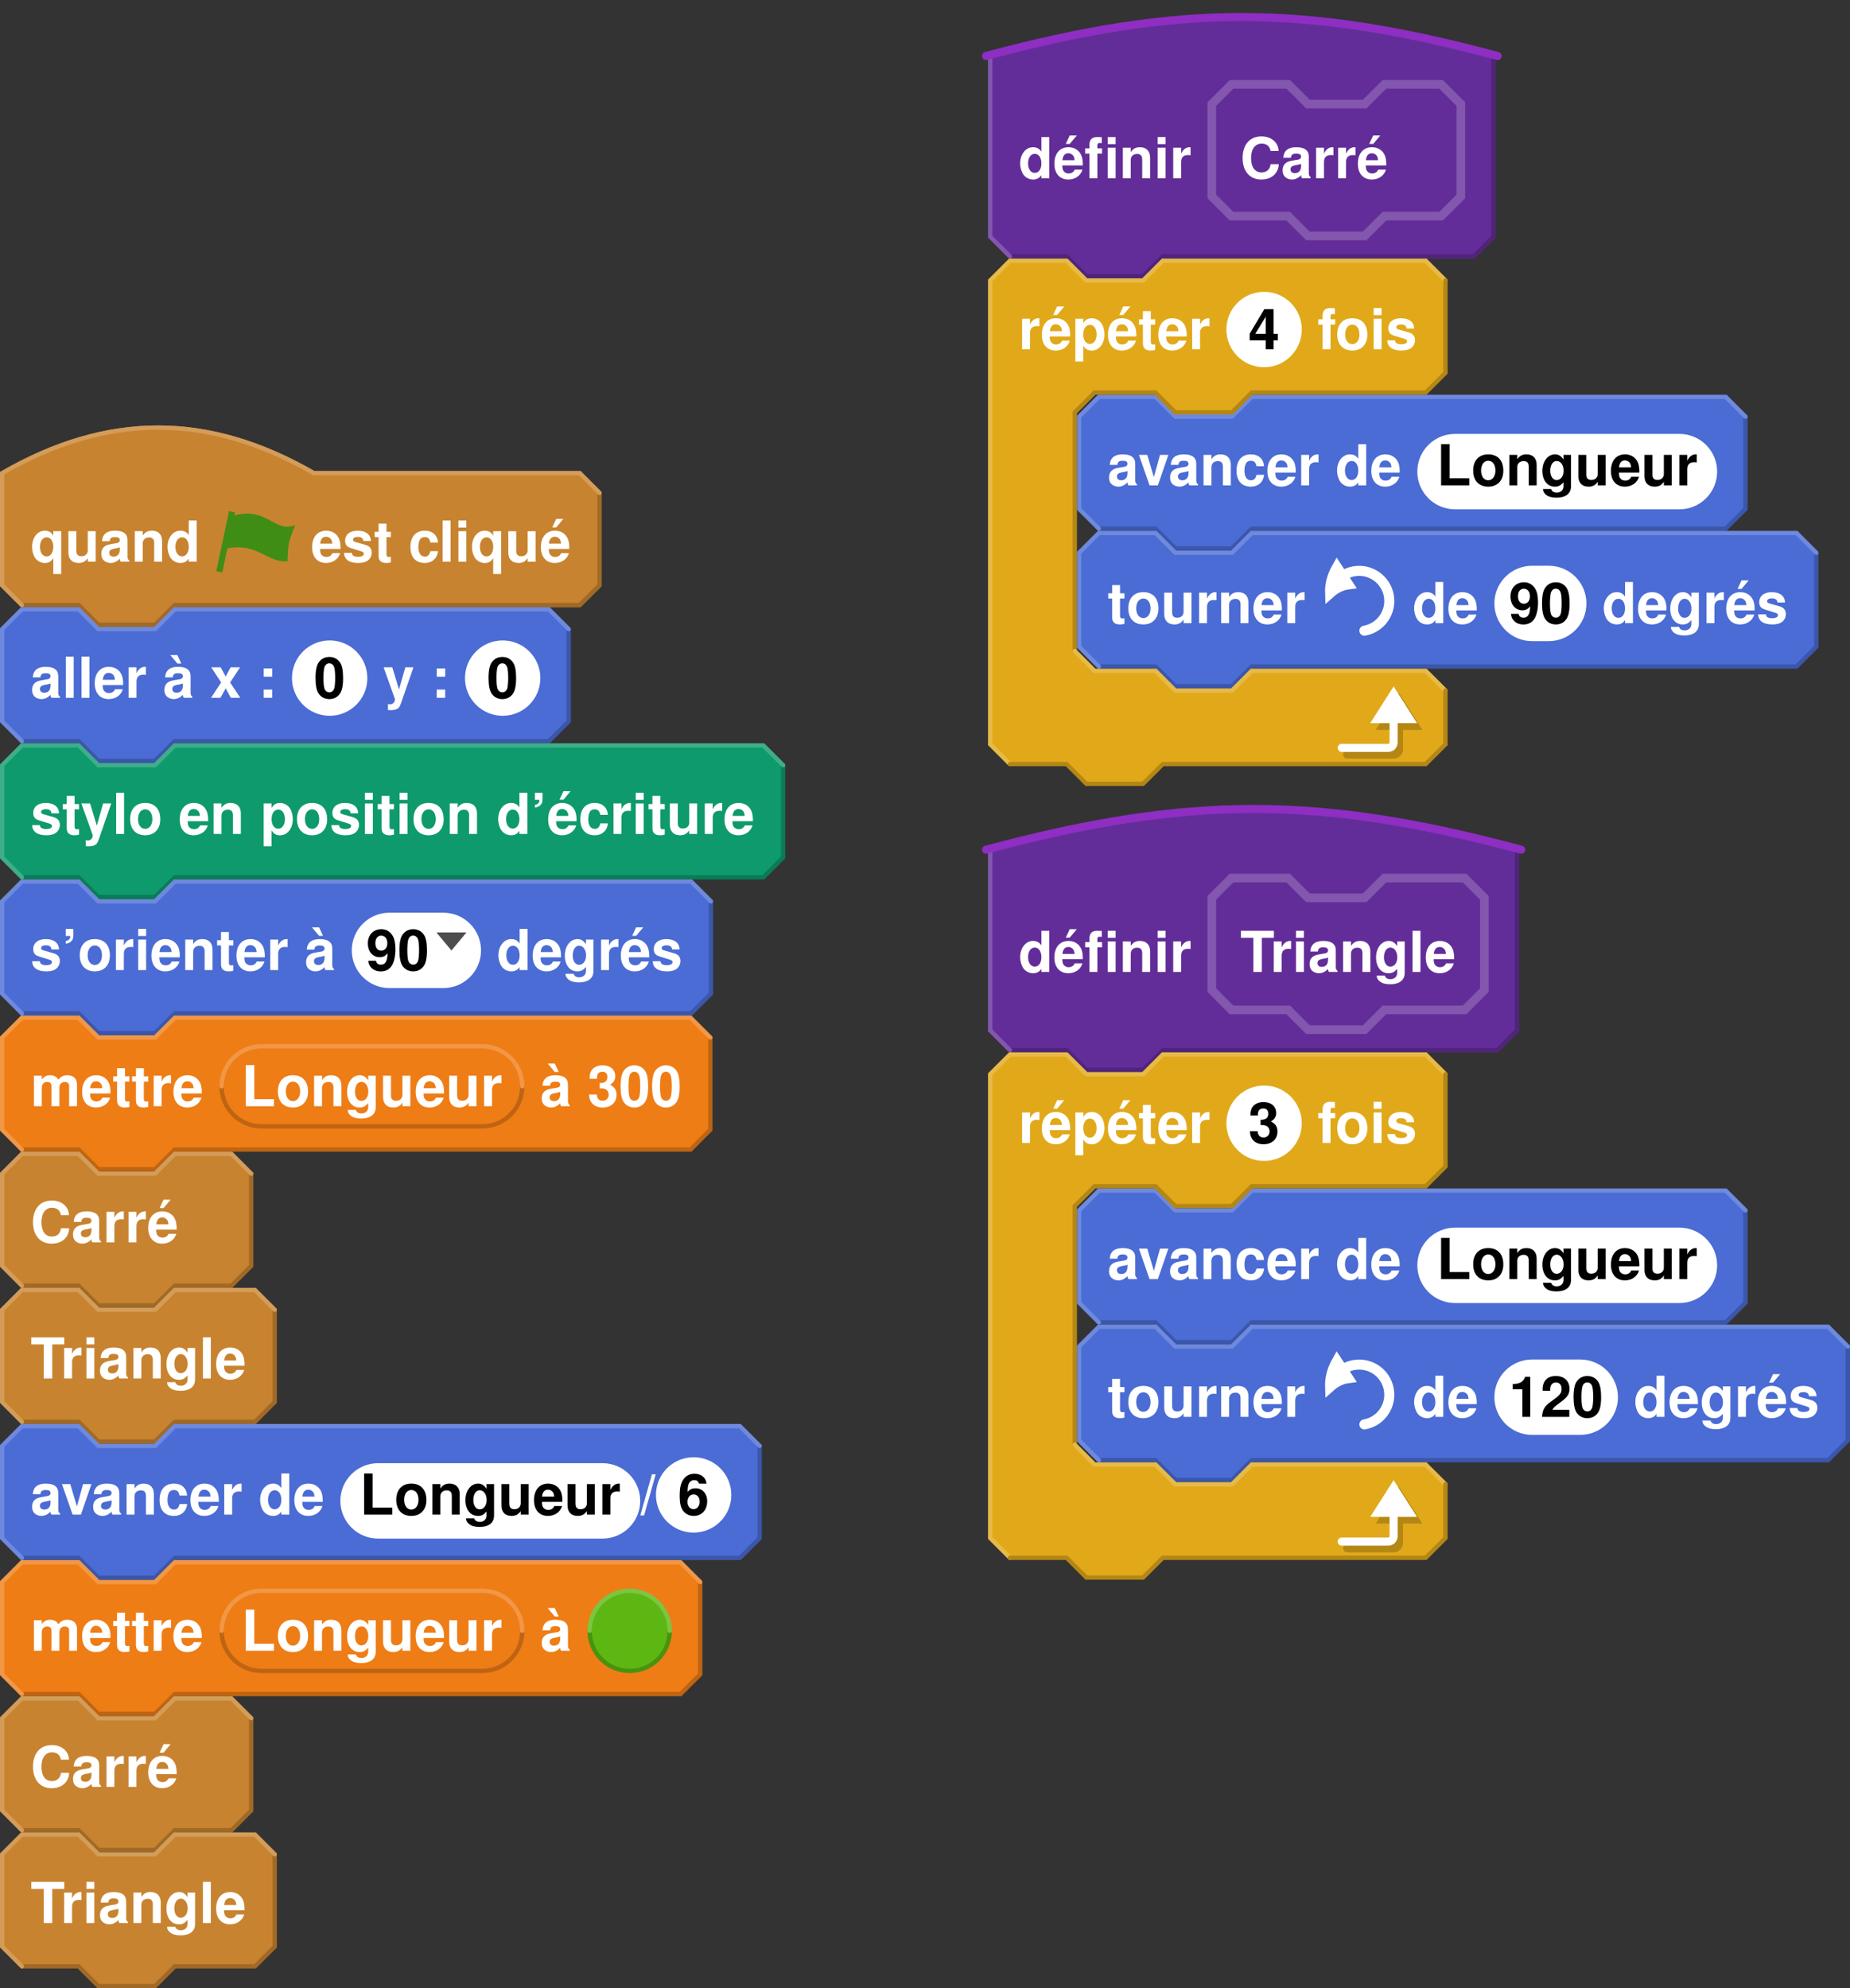<?xml version='1.0' encoding='UTF-8'?>
<!-- This file was generated by dvisvgm 2.6 -->
<svg height='366.958pt' version='1.1' viewBox='36.574 21.554 341.496 366.958' width='341.496pt' xmlns='http://www.w3.org/2000/svg' xmlns:xlink='http://www.w3.org/1999/xlink'>
<rect x="36.574" y="21.554" width="341.496" height="366.958" fill="#333333" stroke="none"/>
<defs>
<path d='M5.711 -5.628H4.252V0H5.711V-5.628ZM5.711 -7.597H4.252V-6.295H5.711V-7.597ZM3.21 -5.513H2.345V-6.065C2.345 -6.357 2.47 -6.503 2.741 -6.503C2.866 -6.503 3.033 -6.493 3.158 -6.472V-7.566C2.887 -7.587 2.522 -7.597 2.324 -7.597C1.355 -7.597 0.886 -7.139 0.886 -6.19V-5.513H0.094V-4.544H0.886V0H2.345V-4.544H3.21V-5.513Z' id='g1-2'/>
<path d='M0.688 -7.597V-6.295H1.522C1.542 -5.774 1.271 -5.471 0.688 -5.367V-4.888C1.042 -4.909 1.376 -5.034 1.626 -5.242C1.959 -5.523 2.095 -5.867 2.095 -6.461V-7.597H0.688Z' id='g1-39'/>
<path d='M2.168 -7.441L0.021 0.146H0.719L2.866 -7.441H2.168Z' id='g1-47'/>
<path d='M2.845 -7.545C2.053 -7.545 1.376 -7.212 0.928 -6.597C0.5 -6.024 0.302 -5.075 0.302 -3.648C0.302 -2.345 0.479 -1.417 0.823 -0.855C1.261 -0.156 1.98 0.24 2.845 0.24C3.648 0.24 4.304 -0.083 4.763 -0.709C5.18 -1.271 5.388 -2.23 5.388 -3.606C5.388 -4.961 5.221 -5.878 4.867 -6.451C4.429 -7.16 3.71 -7.545 2.845 -7.545ZM2.845 -6.368C3.22 -6.368 3.523 -6.159 3.7 -5.774C3.846 -5.461 3.929 -4.648 3.929 -3.637C3.929 -2.814 3.846 -1.98 3.741 -1.688C3.575 -1.251 3.262 -1.011 2.845 -1.011C2.46 -1.011 2.168 -1.209 1.991 -1.584C1.845 -1.897 1.761 -2.678 1.761 -3.658C1.761 -4.523 1.845 -5.367 1.949 -5.669C2.116 -6.118 2.428 -6.368 2.845 -6.368Z' id='g1-48'/>
<path d='M2.48 -5.096V0H3.939V-7.389H2.97C2.741 -6.514 1.98 -6.065 0.709 -6.065V-5.096H2.48Z' id='g1-49'/>
<path d='M5.336 -1.303H2.209C2.397 -1.699 2.626 -1.907 3.71 -2.699C4.992 -3.637 5.367 -4.2 5.367 -5.2C5.367 -6.628 4.388 -7.545 2.835 -7.545C1.303 -7.545 0.406 -6.639 0.406 -5.075C0.406 -5.013 0.406 -4.929 0.417 -4.815H1.813V-5.055C1.813 -5.878 2.199 -6.357 2.866 -6.357C3.512 -6.357 3.908 -5.909 3.908 -5.169C3.908 -4.356 3.648 -4.033 2.022 -2.876C0.771 -2.022 0.386 -1.365 0.313 0H5.336V-1.303Z' id='g1-50'/>
<path d='M2.262 -3.304C2.772 -3.304 2.866 -3.293 3.116 -3.231C3.606 -3.095 3.919 -2.668 3.919 -2.126C3.919 -1.48 3.46 -1.011 2.824 -1.011C2.136 -1.011 1.761 -1.407 1.72 -2.168H0.302C0.313 -0.688 1.282 0.24 2.793 0.24C4.367 0.24 5.378 -0.688 5.378 -2.126C5.378 -2.991 5.002 -3.554 4.169 -3.96C4.857 -4.388 5.138 -4.857 5.138 -5.534C5.138 -6.764 4.221 -7.545 2.793 -7.545C1.949 -7.545 1.24 -7.253 0.823 -6.712C0.532 -6.347 0.396 -5.847 0.396 -5.19V-5.065H1.751C1.761 -5.461 1.793 -5.659 1.865 -5.847C2.001 -6.17 2.334 -6.368 2.762 -6.368C3.345 -6.368 3.679 -6.013 3.679 -5.398C3.679 -4.658 3.252 -4.283 2.387 -4.283H2.262V-3.304Z' id='g1-51'/>
<path d='M5.44 -2.845H4.669V-7.389H2.949L0.25 -2.866V-1.636H3.21V0H4.669V-1.636H5.44V-2.845ZM3.21 -2.845H1.282L3.21 -6.003V-2.845Z' id='g1-52'/>
<path d='M5.284 -5.711C5.211 -6.19 5.117 -6.43 4.929 -6.701C4.544 -7.233 3.866 -7.545 3.064 -7.545C2.147 -7.545 1.397 -7.139 0.948 -6.399C0.511 -5.68 0.333 -4.857 0.333 -3.512C0.333 -2.241 0.49 -1.449 0.865 -0.855C1.292 -0.167 2.063 0.24 2.939 0.24C4.408 0.24 5.409 -0.865 5.409 -2.47C5.409 -3.887 4.533 -4.867 3.262 -4.867C2.658 -4.867 2.251 -4.69 1.793 -4.21C1.824 -4.992 1.824 -4.992 1.886 -5.305C2.022 -5.972 2.439 -6.368 3.022 -6.368C3.491 -6.368 3.741 -6.18 3.929 -5.711H5.284ZM2.908 -3.721C3.585 -3.721 4.023 -3.189 4.023 -2.376C4.023 -1.584 3.543 -1.011 2.897 -1.011C2.23 -1.011 1.772 -1.563 1.772 -2.345C1.772 -3.158 2.23 -3.721 2.908 -3.721Z' id='g1-54'/>
<path d='M0.396 -1.72C0.427 -0.584 1.386 0.25 2.658 0.25C3.606 0.25 4.325 -0.146 4.763 -0.896C5.148 -1.553 5.378 -2.668 5.378 -3.856C5.378 -4.929 5.2 -5.784 4.867 -6.336C4.398 -7.128 3.668 -7.545 2.783 -7.545C1.303 -7.545 0.292 -6.482 0.292 -4.94C0.292 -3.418 1.188 -2.376 2.501 -2.376C2.876 -2.376 3.231 -2.48 3.46 -2.647C3.595 -2.741 3.679 -2.835 3.919 -3.106C3.919 -1.699 3.523 -1 2.699 -1C2.189 -1 1.834 -1.282 1.803 -1.72H0.396ZM2.741 -6.357C3.45 -6.357 3.887 -5.805 3.887 -4.94C3.887 -4.127 3.429 -3.585 2.762 -3.585S1.678 -4.117 1.678 -4.961C1.678 -5.815 2.095 -6.357 2.741 -6.357Z' id='g1-57'/>
<path d='M2.741 -1.522H1.178V0H2.741V-1.522ZM2.741 -5.419H1.178V-3.898H2.741V-5.419Z' id='g1-58'/>
<path d='M7.108 -5.023C7.055 -5.68 6.92 -6.097 6.597 -6.524C6.013 -7.295 5.075 -7.722 3.939 -7.722C1.793 -7.722 0.459 -6.19 0.459 -3.731C0.459 -1.292 1.782 0.24 3.898 0.24C5.784 0.24 7.045 -0.855 7.139 -2.595H5.617C5.523 -1.626 4.909 -1.073 3.939 -1.073C2.73 -1.073 2.022 -2.053 2.022 -3.71C2.022 -5.388 2.762 -6.388 3.992 -6.388C4.533 -6.388 4.982 -6.201 5.273 -5.836C5.44 -5.628 5.523 -5.43 5.617 -5.023H7.108Z' id='g1-67'/>
<path d='M2.397 -7.597H0.834V0H6.034V-1.303H2.397V-7.597Z' id='g1-76'/>
<path d='M4.012 -6.295H6.232V-7.597H0.146V-6.295H2.449V0H4.012V-6.295Z' id='g1-84'/>
<path d='M5.461 -0.177C5.2 -0.417 5.127 -0.573 5.127 -0.865V-3.992C5.127 -5.138 4.346 -5.722 2.824 -5.722S0.511 -5.075 0.417 -3.773H1.824C1.897 -4.356 2.136 -4.544 2.856 -4.544C3.418 -4.544 3.7 -4.356 3.7 -3.981C3.7 -3.793 3.606 -3.627 3.45 -3.543C3.252 -3.439 3.252 -3.439 2.532 -3.325L1.949 -3.22C0.834 -3.033 0.292 -2.46 0.292 -1.449C0.292 -0.969 0.427 -0.573 0.688 -0.292C1.011 0.042 1.501 0.24 2.001 0.24C2.626 0.24 3.199 -0.031 3.71 -0.563C3.71 -0.271 3.741 -0.167 3.877 0H5.461V-0.177ZM3.7 -2.262C3.7 -1.417 3.283 -0.938 2.543 -0.938C2.053 -0.938 1.751 -1.198 1.751 -1.615C1.751 -2.053 1.98 -2.262 2.585 -2.387L3.085 -2.48C3.47 -2.553 3.533 -2.574 3.7 -2.658V-2.262Z' id='g1-97'/>
<path d='M5.44 -3.523C5.336 -4.898 4.419 -5.722 3.012 -5.722C1.334 -5.722 0.354 -4.617 0.354 -2.699C0.354 -0.844 1.324 0.24 2.991 0.24C4.356 0.24 5.305 -0.604 5.44 -1.949H4.044C3.856 -1.219 3.564 -0.938 3.001 -0.938C2.262 -0.938 1.813 -1.605 1.813 -2.699C1.813 -3.231 1.918 -3.731 2.095 -4.064C2.262 -4.377 2.585 -4.544 3.001 -4.544C3.595 -4.544 3.877 -4.262 4.044 -3.523H5.44Z' id='g1-99'/>
<path d='M4.221 0H5.68V-7.597H4.221V-4.898C3.856 -5.461 3.366 -5.722 2.668 -5.722C1.324 -5.722 0.302 -4.429 0.302 -2.73C0.302 -1.97 0.532 -1.198 0.907 -0.657C1.292 -0.115 1.98 0.24 2.668 0.24C3.366 0.24 3.856 -0.021 4.221 -0.573V0ZM2.991 -4.502C3.731 -4.502 4.221 -3.783 4.221 -2.71C4.221 -1.688 3.721 -0.98 2.991 -0.98S1.761 -1.699 1.761 -2.73C1.761 -3.773 2.262 -4.502 2.991 -4.502Z' id='g1-100'/>
<path d='M5.461 -2.355C5.471 -2.48 5.471 -2.532 5.471 -2.605C5.471 -3.168 5.388 -3.689 5.253 -4.085C4.877 -5.107 3.971 -5.722 2.835 -5.722C1.219 -5.722 0.229 -4.554 0.229 -2.668C0.229 -0.865 1.209 0.24 2.803 0.24C4.064 0.24 5.086 -0.479 5.409 -1.584H3.971C3.793 -1.136 3.387 -0.875 2.856 -0.875C2.439 -0.875 2.105 -1.053 1.897 -1.365C1.761 -1.574 1.709 -1.824 1.688 -2.355H5.461ZM1.709 -3.325C1.803 -4.179 2.168 -4.606 2.814 -4.606C3.179 -4.606 3.512 -4.429 3.721 -4.137C3.856 -3.929 3.919 -3.71 3.95 -3.325H1.709Z' id='g1-101'/>
<path d='M3.262 -5.513H2.397V-6.065C2.397 -6.357 2.522 -6.503 2.793 -6.503C2.918 -6.503 3.085 -6.493 3.21 -6.472V-7.566C2.939 -7.587 2.574 -7.597 2.376 -7.597C1.407 -7.597 0.938 -7.139 0.938 -6.19V-5.513H0.146V-4.544H0.938V0H2.397V-4.544H3.262V-5.513Z' id='g1-102'/>
<path d='M4.252 -5.628V-4.763C3.814 -5.43 3.335 -5.722 2.689 -5.722C1.355 -5.722 0.354 -4.419 0.354 -2.678C0.354 -0.928 1.271 0.24 2.658 0.24C3.314 0.24 3.71 0.042 4.252 -0.573V0.188C4.252 0.865 3.741 1.334 3.012 1.334C2.46 1.334 2.095 1.105 1.98 0.677H0.469C0.479 1.115 0.646 1.417 1.021 1.73C1.469 2.095 2.095 2.272 2.96 2.272C4.658 2.272 5.638 1.511 5.638 0.188V-5.628H4.252ZM3.001 -4.502C3.731 -4.502 4.273 -3.741 4.273 -2.699C4.273 -1.678 3.741 -0.98 2.981 -0.98C2.293 -0.98 1.813 -1.678 1.813 -2.699C1.813 -3.762 2.293 -4.502 3.001 -4.502Z' id='g1-103'/>
<path d='M2.157 -5.628H0.698V0H2.157V-5.628ZM2.157 -7.597H0.698V-6.295H2.157V-7.597Z' id='g1-105'/>
<path d='M2.157 -7.597H0.698V0H2.157V-7.597Z' id='g1-108'/>
<path d='M0.625 -5.628V0H2.084V-3.377C2.084 -4.064 2.46 -4.481 3.085 -4.481C3.575 -4.481 3.877 -4.2 3.877 -3.752V0H5.336V-3.377C5.336 -4.064 5.711 -4.481 6.336 -4.481C6.826 -4.481 7.128 -4.2 7.128 -3.752V0H8.587V-3.981C8.587 -5.075 7.92 -5.722 6.795 -5.722C6.086 -5.722 5.586 -5.471 5.148 -4.888C4.877 -5.419 4.315 -5.722 3.616 -5.722C2.97 -5.722 2.553 -5.503 2.074 -4.929V-5.628H0.625Z' id='g1-109'/>
<path d='M0.657 -5.628V0H2.116V-3.377C2.116 -4.044 2.585 -4.481 3.293 -4.481C3.919 -4.481 4.231 -4.137 4.231 -3.47V0H5.69V-3.773C5.69 -5.013 5.002 -5.722 3.804 -5.722C3.043 -5.722 2.532 -5.44 2.116 -4.815V-5.628H0.657Z' id='g1-110'/>
<path d='M3.137 -5.722C1.417 -5.722 0.365 -4.586 0.365 -2.741C0.365 -0.886 1.417 0.24 3.147 0.24C4.857 0.24 5.93 -0.896 5.93 -2.699C5.93 -4.606 4.898 -5.722 3.137 -5.722ZM3.147 -4.544C3.95 -4.544 4.471 -3.825 4.471 -2.72C4.471 -1.667 3.929 -0.938 3.147 -0.938C2.355 -0.938 1.824 -1.667 1.824 -2.741S2.355 -4.544 3.147 -4.544Z' id='g1-111'/>
<path d='M2.063 -5.628H0.604V2.272H2.063V-0.667C2.418 -0.042 2.918 0.25 3.627 0.25C4.982 0.25 5.982 -1.021 5.982 -2.73C5.982 -3.523 5.753 -4.315 5.378 -4.836C5.002 -5.367 4.304 -5.722 3.627 -5.722C2.918 -5.722 2.418 -5.419 2.063 -4.794V-5.628ZM3.293 -4.502C4.033 -4.502 4.523 -3.783 4.523 -2.71C4.523 -1.688 4.012 -0.969 3.293 -0.969C2.564 -0.969 2.063 -1.678 2.063 -2.73S2.564 -4.502 3.293 -4.502Z' id='g1-112'/>
<path d='M4.21 -5.628V-4.794C3.866 -5.409 3.345 -5.722 2.647 -5.722C1.292 -5.722 0.292 -4.45 0.292 -2.73C0.292 -1.938 0.521 -1.146 0.896 -0.636C1.271 -0.104 1.97 0.25 2.637 0.25C3.345 0.25 3.866 -0.052 4.21 -0.667V2.272H5.669V-5.628H4.21ZM2.981 -4.502C3.721 -4.502 4.21 -3.793 4.21 -2.699C4.21 -1.678 3.71 -0.969 2.981 -0.969S1.751 -1.678 1.751 -2.73S2.251 -4.502 2.981 -4.502Z' id='g1-113'/>
<path d='M0.657 -5.628V0H2.116V-2.991C2.116 -3.846 2.543 -4.273 3.397 -4.273C3.554 -4.273 3.658 -4.262 3.856 -4.231V-5.711C3.773 -5.722 3.721 -5.722 3.679 -5.722C3.012 -5.722 2.428 -5.284 2.116 -4.523V-5.628H0.657Z' id='g1-114'/>
<path d='M5.263 -3.814C5.242 -5.002 4.325 -5.722 2.814 -5.722C1.386 -5.722 0.5 -5.002 0.5 -3.846C0.5 -3.47 0.615 -3.147 0.813 -2.928C1.011 -2.73 1.188 -2.637 1.73 -2.46L3.47 -1.918C3.835 -1.803 3.96 -1.688 3.96 -1.459C3.96 -1.115 3.554 -0.907 2.876 -0.907C2.501 -0.907 2.199 -0.98 2.011 -1.105C1.855 -1.219 1.793 -1.334 1.73 -1.636H0.302C0.344 -0.406 1.251 0.24 2.96 0.24C3.741 0.24 4.335 0.073 4.752 -0.261S5.419 -1.115 5.419 -1.667C5.419 -2.397 5.055 -2.866 4.315 -3.085L2.47 -3.616C2.063 -3.741 1.959 -3.825 1.959 -4.054C1.959 -4.367 2.293 -4.575 2.803 -4.575C3.502 -4.575 3.846 -4.325 3.856 -3.814H5.263Z' id='g1-115'/>
<path d='M3.137 -5.513H2.324V-7.024H0.865V-5.513H0.146V-4.544H0.865V-1.084C0.865 -0.198 1.334 0.24 2.293 0.24C2.616 0.24 2.876 0.208 3.137 0.125V-0.896C2.991 -0.875 2.908 -0.865 2.803 -0.865C2.418 -0.865 2.324 -0.98 2.324 -1.48V-4.544H3.137V-5.513Z' id='g1-116'/>
<path d='M5.638 0V-5.628H4.179V-2.105C4.179 -1.438 3.71 -1 3.001 -1C2.376 -1 2.063 -1.334 2.063 -2.011V-5.628H0.604V-1.709C0.604 -0.469 1.292 0.24 2.491 0.24C3.252 0.24 3.762 -0.042 4.179 -0.667V0H5.638Z' id='g1-117'/>
<path d='M3.648 0L5.586 -5.628H4.044L2.908 -1.511L1.688 -5.628H0.146L2.116 0H3.648Z' id='g1-118'/>
<path d='M3.7 -2.835L5.534 -5.628H3.783L2.876 -3.929L1.959 -5.628H0.208L2.043 -2.835L0.167 0H1.918L2.876 -1.751L3.825 0H5.576L3.7 -2.835Z' id='g1-120'/>
<path d='M4.106 -5.628L2.939 -1.532L1.699 -5.628H0.094L2.189 0.229V0.24V0.271C2.189 0.802 1.793 1.209 1.282 1.209C1.167 1.209 1.084 1.198 0.896 1.146V2.241C1.115 2.272 1.24 2.282 1.417 2.282C1.782 2.282 2.22 2.209 2.47 2.105C2.876 1.938 3.054 1.699 3.293 1.032L5.607 -5.628H4.106Z' id='g1-121'/>
<path d='M5.461 -0.177C5.2 -0.417 5.127 -0.573 5.127 -0.865V-3.992C5.127 -5.138 4.346 -5.722 2.824 -5.722S0.511 -5.075 0.417 -3.773H1.824C1.897 -4.356 2.136 -4.544 2.856 -4.544C3.418 -4.544 3.7 -4.356 3.7 -3.981C3.7 -3.793 3.606 -3.627 3.45 -3.543C3.252 -3.439 3.252 -3.439 2.532 -3.325L1.949 -3.22C0.834 -3.033 0.292 -2.46 0.292 -1.449C0.292 -0.969 0.427 -0.573 0.688 -0.292C1.011 0.042 1.501 0.24 2.001 0.24C2.626 0.24 3.199 -0.031 3.71 -0.563C3.71 -0.271 3.741 -0.167 3.877 0H5.461V-0.177ZM3.7 -2.262C3.7 -1.417 3.283 -0.938 2.543 -0.938C2.053 -0.938 1.751 -1.198 1.751 -1.615C1.751 -2.053 1.98 -2.262 2.585 -2.387L3.085 -2.48C3.47 -2.553 3.533 -2.574 3.7 -2.658V-2.262ZM1.376 -7.889L2.689 -6.326H3.418L2.689 -7.889H1.376Z' id='g1-224'/>
<path d='M5.461 -2.355C5.471 -2.48 5.471 -2.532 5.471 -2.605C5.471 -3.168 5.388 -3.689 5.253 -4.085C4.877 -5.107 3.971 -5.722 2.835 -5.722C1.219 -5.722 0.229 -4.554 0.229 -2.668C0.229 -0.865 1.209 0.24 2.803 0.24C4.064 0.24 5.086 -0.479 5.409 -1.584H3.971C3.793 -1.136 3.387 -0.875 2.856 -0.875C2.439 -0.875 2.105 -1.053 1.897 -1.365C1.761 -1.574 1.709 -1.824 1.688 -2.355H5.461ZM1.709 -3.325C1.803 -4.179 2.168 -4.606 2.814 -4.606C3.179 -4.606 3.512 -4.429 3.721 -4.137C3.856 -3.929 3.919 -3.71 3.95 -3.325H1.709ZM4.367 -7.889H3.054L2.324 -6.326H3.054L4.367 -7.889Z' id='g1-233'/>
</defs>
<g id='page1'>
<path d='M36.973 108.887C56.406 97.668 75.078 97.668 94.508 108.887H143.589L147.238 112.535V129.57L143.589 133.215H68.84L65.191 136.863H54.73L51.082 133.215H40.621L36.973 129.57V108.887Z' fill='#c88330'/>
<path d='M36.973 108.887C56.406 97.668 75.078 97.668 94.508 108.887H143.589L147.238 112.535V129.57L143.589 133.215H68.84L65.191 136.863H54.73L51.082 133.215H40.621L36.973 129.57V108.887Z' fill='none' stroke='#c88330' stroke-linecap='round' stroke-miterlimit='10' stroke-width='0.797'/>
<g fill='#ffffff' transform='matrix(1 0 0 1 5.23 16.33)'>
<use x='36.974' xlink:href='#g1-113' y='108.888'/>
<use x='43.366' xlink:href='#g1-117' y='108.888'/>
<use x='49.757' xlink:href='#g1-97' y='108.888'/>
<use x='55.574' xlink:href='#g1-110' y='108.888'/>
<use x='61.965' xlink:href='#g1-100' y='108.888'/>
</g>
<path d='M76.496 126.976L78.852 115.886L79.961 116.121L79.844 116.675C85.977 115.082 87.254 119.988 91.051 118.476C89.789 121.687 89.789 121.687 89.637 125.132C86.074 125.535 84.008 121.617 78.547 122.773L77.605 127.21Z' fill='#3f8d15'/>
<g fill='#ffffff' transform='matrix(1 0 0 1 5.23 16.331)'>
<use x='88.73' xlink:href='#g1-101' y='108.888'/>
<use x='94.546' xlink:href='#g1-115' y='108.888'/>
<use x='100.362' xlink:href='#g1-116' y='108.888'/>
<use x='106.753' xlink:href='#g1-99' y='108.888'/>
<use x='112.36' xlink:href='#g1-108' y='108.888'/>
<use x='115.268' xlink:href='#g1-105' y='108.888'/>
<use x='118.176' xlink:href='#g1-113' y='108.888'/>
<use x='124.568' xlink:href='#g1-117' y='108.888'/>
<use x='130.959' xlink:href='#g1-233' y='108.888'/>
</g>
<path d='M147.238 112.535V129.57L143.589 133.215H68.84L65.191 136.863H54.73L51.082 133.215H40.621' fill='none' stroke='#a06926' stroke-linecap='round' stroke-miterlimit='10' stroke-width='0.797'/>
<path d='M40.621 133.215L36.973 129.57V108.887V108.887C56.406 97.668 75.078 97.668 94.508 108.887H143.589L147.238 112.535' fill='none' stroke='#d39c59' stroke-linecap='round' stroke-miterlimit='10' stroke-width='0.797'/>
<path d='M40.621 134.012H51.082L54.73 137.66H65.191L68.84 134.012H137.902L141.55 137.66V154.695L137.902 158.34H68.84L65.191 161.988H54.73L51.082 158.34H40.621L36.973 154.695V137.66Z' fill='#4a6cd4'/>
<g fill='#ffffff' transform='matrix(1 0 0 1 5.23 41.455)'>
<use x='36.974' xlink:href='#g1-97' y='108.888'/>
<use x='42.791' xlink:href='#g1-108' y='108.888'/>
<use x='45.699' xlink:href='#g1-108' y='108.888'/>
<use x='48.607' xlink:href='#g1-101' y='108.888'/>
<use x='54.423' xlink:href='#g1-114' y='108.888'/>
<use x='61.4' xlink:href='#g1-224' y='108.888'/>
<use x='70.124' xlink:href='#g1-120' y='108.888'/>
<use x='78.848' xlink:href='#g1-58' y='108.888'/>
</g>
<path d='M97.426 139.75V139.75C101.269 139.75 104.383 142.863 104.383 146.707C104.383 150.547 101.269 153.66 97.426 153.66V153.66C93.586 153.66 90.469 150.547 90.469 146.707C90.469 142.863 93.586 139.75 97.426 139.75Z' fill='#ffffff'/>
<g transform='matrix(1 0 0 1 9.279 41.455)'>
<use x='85.239' xlink:href='#g1-48' y='108.888'/>
</g>
<g fill='#ffffff' transform='matrix(1 0 0 1 5.23 41.455)'>
<use x='102.06' xlink:href='#g1-121' y='108.888'/>
<use x='110.784' xlink:href='#g1-58' y='108.888'/>
</g>
<path d='M129.363 139.75V139.75C133.203 139.75 136.32 142.863 136.32 146.707C136.32 150.547 133.203 153.66 129.363 153.66V153.66C125.52 153.66 122.406 150.547 122.406 146.707C122.406 142.863 125.52 139.75 129.363 139.75Z' fill='#ffffff'/>
<g transform='matrix(1 0 0 1 9.279 41.455)'>
<use x='117.176' xlink:href='#g1-48' y='108.888'/>
</g>
<path d='M141.55 137.66V154.695L137.902 158.34H68.84L65.191 161.988H54.73L51.082 158.34H40.621' fill='none' stroke='#3b56aa' stroke-linecap='round' stroke-miterlimit='10' stroke-width='0.797'/>
<path d='M40.621 158.34L36.973 154.695V137.66L40.621 134.012H51.082L54.73 137.66H65.191L68.84 134.012H137.902L141.55 137.66' fill='none' stroke='#6e89dd' stroke-linecap='round' stroke-miterlimit='10' stroke-width='0.797'/>
<path d='M40.621 159.137H51.082L54.73 162.785H65.191L68.84 159.137H177.488L181.132 162.785V179.816L177.488 183.465H68.84L65.191 187.113H54.73L51.082 183.465H40.621L36.973 179.816V162.785Z' fill='#0e9a6c'/>
<g fill='#ffffff' transform='matrix(1 0 0 1 5.23 66.58)'>
<use x='36.974' xlink:href='#g1-115' y='108.888'/>
<use x='42.791' xlink:href='#g1-116' y='108.888'/>
<use x='46.274' xlink:href='#g1-121' y='108.888'/>
<use x='52.09' xlink:href='#g1-108' y='108.888'/>
<use x='54.998' xlink:href='#g1-111' y='108.888'/>
<use x='64.298' xlink:href='#g1-101' y='108.888'/>
<use x='70.114' xlink:href='#g1-110' y='108.888'/>
<use x='79.413' xlink:href='#g1-112' y='108.888'/>
<use x='85.805' xlink:href='#g1-111' y='108.888'/>
<use x='92.196' xlink:href='#g1-115' y='108.888'/>
<use x='98.012' xlink:href='#g1-105' y='108.888'/>
<use x='100.92' xlink:href='#g1-116' y='108.888'/>
<use x='104.404' xlink:href='#g1-105' y='108.888'/>
<use x='107.312' xlink:href='#g1-111' y='108.888'/>
<use x='113.703' xlink:href='#g1-110' y='108.888'/>
<use x='123.003' xlink:href='#g1-100' y='108.888'/>
<use x='129.394' xlink:href='#g1-39' y='108.888'/>
<use x='132.302' xlink:href='#g1-233' y='108.888'/>
<use x='138.118' xlink:href='#g1-99' y='108.888'/>
<use x='143.935' xlink:href='#g1-114' y='108.888'/>
<use x='148.004' xlink:href='#g1-105' y='108.888'/>
<use x='150.912' xlink:href='#g1-116' y='108.888'/>
<use x='154.395' xlink:href='#g1-117' y='108.888'/>
<use x='160.787' xlink:href='#g1-114' y='108.888'/>
<use x='164.856' xlink:href='#g1-101' y='108.888'/>
</g>
<path d='M181.132 162.785V179.816L177.488 183.465H68.84L65.191 187.113H54.73L51.082 183.465H40.621' fill='none' stroke='#0b7b56' stroke-linecap='round' stroke-miterlimit='10' stroke-width='0.797'/>
<path d='M40.621 183.465L36.973 179.816V162.785L40.621 159.137H51.082L54.73 162.785H65.191L68.84 159.137H177.488L181.132 162.785' fill='none' stroke='#3eae89' stroke-linecap='round' stroke-miterlimit='10' stroke-width='0.797'/>
<path d='M40.621 184.262H51.082L54.73 187.91H65.191L68.84 184.262H164.16L167.808 187.91V204.941L164.16 208.59H68.84L65.191 212.238H54.73L51.082 208.59H40.621L36.973 204.941V187.91Z' fill='#4a6cd4'/>
<g fill='#ffffff' transform='matrix(1 0 0 1 5.23 91.705)'>
<use x='36.974' xlink:href='#g1-115' y='108.888'/>
<use x='42.791' xlink:href='#g1-39' y='108.888'/>
<use x='45.699' xlink:href='#g1-111' y='108.888'/>
<use x='52.09' xlink:href='#g1-114' y='108.888'/>
<use x='56.159' xlink:href='#g1-105' y='108.888'/>
<use x='59.067' xlink:href='#g1-101' y='108.888'/>
<use x='64.883' xlink:href='#g1-110' y='108.888'/>
<use x='71.275' xlink:href='#g1-116' y='108.888'/>
<use x='74.758' xlink:href='#g1-101' y='108.888'/>
<use x='80.574' xlink:href='#g1-114' y='108.888'/>
<use x='87.552' xlink:href='#g1-224' y='108.888'/>
</g>
<path d='M113.438 190H118.41C122.254 190 125.367 193.113 125.367 196.957C125.367 200.797 122.254 203.91 118.41 203.91H108.461C104.621 203.91 101.508 200.797 101.508 196.957C101.508 193.113 104.621 190 108.461 190Z' fill='#ffffff'/>
<g transform='matrix(1 0 0 1 7.908 91.705)'>
<use x='96.276' xlink:href='#g1-57' y='108.888'/>
<use x='102.092' xlink:href='#g1-48' y='108.888'/>
</g>
<path d='M117.125 193.637H122.687L119.906 196.976Z' fill='#4d4d4d'/>
<g fill='#ffffff' transform='matrix(1 0 0 1 5.23 91.705)'>
<use x='123.045' xlink:href='#g1-100' y='108.888'/>
<use x='129.437' xlink:href='#g1-101' y='108.888'/>
<use x='135.253' xlink:href='#g1-103' y='108.888'/>
<use x='141.644' xlink:href='#g1-114' y='108.888'/>
<use x='145.714' xlink:href='#g1-233' y='108.888'/>
<use x='151.53' xlink:href='#g1-115' y='108.888'/>
</g>
<path d='M167.808 187.91V204.941L164.16 208.59H68.84L65.191 212.238H54.73L51.082 208.59H40.621' fill='none' stroke='#3b56aa' stroke-linecap='round' stroke-miterlimit='10' stroke-width='0.797'/>
<path d='M40.621 208.59L36.973 204.941V187.91L40.621 184.262H51.082L54.73 187.91H65.191L68.84 184.262H164.16L167.808 187.91' fill='none' stroke='#6e89dd' stroke-linecap='round' stroke-miterlimit='10' stroke-width='0.797'/>
<path d='M40.621 209.387H51.082L54.73 213.035H65.191L68.84 209.387H164.046L167.691 213.035V230.066L164.046 233.715H68.84L65.191 237.363H54.73L51.082 233.715H40.621L36.973 230.066V213.035Z' fill='#ee7d16'/>
<g fill='#ffffff' transform='matrix(1 0 0 1 5.23 116.83)'>
<use x='36.974' xlink:href='#g1-109' y='108.888'/>
<use x='46.274' xlink:href='#g1-101' y='108.888'/>
<use x='52.09' xlink:href='#g1-116' y='108.888'/>
<use x='55.573' xlink:href='#g1-116' y='108.888'/>
<use x='59.057' xlink:href='#g1-114' y='108.888'/>
<use x='63.126' xlink:href='#g1-101' y='108.888'/>
</g>
<path d='M105.23 214.644H125.586C129.672 214.644 132.984 217.957 132.984 222.043C132.984 226.125 129.672 229.437 125.586 229.437H84.875C80.789 229.437 77.48 226.125 77.48 222.043C77.48 217.957 80.789 214.644 84.875 214.644Z' fill='#ee7d16'/>
<g fill='#ffffff' transform='matrix(1 0 0 1 8.865 116.83)'>
<use x='72.249' xlink:href='#g1-76' y='108.888'/>
<use x='78.64' xlink:href='#g1-111' y='108.888'/>
<use x='85.032' xlink:href='#g1-110' y='108.888'/>
<use x='91.423' xlink:href='#g1-103' y='108.888'/>
<use x='97.815' xlink:href='#g1-117' y='108.888'/>
<use x='104.206' xlink:href='#g1-101' y='108.888'/>
<use x='110.022' xlink:href='#g1-117' y='108.888'/>
<use x='116.414' xlink:href='#g1-114' y='108.888'/>
</g>
<path d='M77.48 222.043C77.48 226.137 80.781 229.437 84.875 229.437H125.586C129.684 229.437 132.984 226.137 132.984 222.043' fill='none' stroke='#be6412' stroke-linecap='round' stroke-miterlimit='10' stroke-width='0.797'/>
<path d='M77.48 222.043C77.48 217.945 80.781 214.644 84.875 214.644H125.586C129.684 214.644 132.984 217.945 132.984 222.043' fill='none' stroke='#f19745' stroke-linecap='round' stroke-miterlimit='10' stroke-width='0.797'/>
<g fill='#ffffff' transform='matrix(1 0 0 1 5.23 116.83)'>
<use x='131.058' xlink:href='#g1-224' y='108.888'/>
<use x='139.783' xlink:href='#g1-51' y='108.888'/>
<use x='145.599' xlink:href='#g1-48' y='108.888'/>
<use x='151.415' xlink:href='#g1-48' y='108.888'/>
</g>
<path d='M167.691 213.035V230.066L164.046 233.715H68.84L65.191 237.363H54.73L51.082 233.715H40.621' fill='none' stroke='#be6412' stroke-linecap='round' stroke-miterlimit='10' stroke-width='0.797'/>
<path d='M40.621 233.715L36.973 230.066V213.035L40.621 209.387H51.082L54.73 213.035H65.191L68.84 209.387H164.046L167.691 213.035' fill='none' stroke='#f19745' stroke-linecap='round' stroke-miterlimit='10' stroke-width='0.797'/>
<path d='M40.621 234.512H51.082L54.73 238.16H65.191L68.84 234.512H79.301L82.945 238.16V255.191L79.301 258.84H68.84L65.191 262.488H54.73L51.082 258.84H40.621L36.973 255.191V238.16Z' fill='#c88330'/>
<g fill='#ffffff' transform='matrix(1 0 0 1 5.23 141.955)'>
<use x='36.974' xlink:href='#g1-67' y='108.888'/>
<use x='44.527' xlink:href='#g1-97' y='108.888'/>
<use x='50.343' xlink:href='#g1-114' y='108.888'/>
<use x='54.412' xlink:href='#g1-114' y='108.888'/>
<use x='58.481' xlink:href='#g1-233' y='108.888'/>
</g>
<path d='M82.945 238.16V255.191L79.301 258.84H68.84L65.191 262.488H54.73L51.082 258.84H40.621' fill='none' stroke='#a06926' stroke-linecap='round' stroke-miterlimit='10' stroke-width='0.797'/>
<path d='M40.621 258.84L36.973 255.191V238.16L40.621 234.512H51.082L54.73 238.16H65.191L68.84 234.512H79.301L82.945 238.16' fill='none' stroke='#d39c59' stroke-linecap='round' stroke-miterlimit='10' stroke-width='0.797'/>
<path d='M40.621 259.637H51.082L54.73 263.285H65.191L68.84 259.637H83.644L87.289 263.285V280.316L83.644 283.965H68.84L65.191 287.613H54.73L51.082 283.965H40.621L36.973 280.316V263.285Z' fill='#c88330'/>
<g fill='#ffffff' transform='matrix(1 0 0 1 5.23 167.08)'>
<use x='36.974' xlink:href='#g1-84' y='108.888'/>
<use x='42.529' xlink:href='#g1-114' y='108.888'/>
<use x='46.598' xlink:href='#g1-105' y='108.888'/>
<use x='49.506' xlink:href='#g1-97' y='108.888'/>
<use x='55.322' xlink:href='#g1-110' y='108.888'/>
<use x='61.714' xlink:href='#g1-103' y='108.888'/>
<use x='68.105' xlink:href='#g1-108' y='108.888'/>
<use x='71.013' xlink:href='#g1-101' y='108.888'/>
</g>
<path d='M87.289 263.285V280.316L83.644 283.965H68.84L65.191 287.613H54.73L51.082 283.965H40.621' fill='none' stroke='#a06926' stroke-linecap='round' stroke-miterlimit='10' stroke-width='0.797'/>
<path d='M40.621 283.965L36.973 280.316V263.285L40.621 259.637H51.082L54.73 263.285H65.191L68.84 259.637H83.644L87.289 263.285' fill='none' stroke='#d39c59' stroke-linecap='round' stroke-miterlimit='10' stroke-width='0.797'/>
<path d='M40.621 284.762H51.082L54.73 288.41H65.191L68.84 284.762H173.152L176.8 288.41V305.441L173.152 309.09H68.84L65.191 312.738H54.73L51.082 309.09H40.621L36.973 305.441V288.41Z' fill='#4a6cd4'/>
<g fill='#ffffff' transform='matrix(1 0 0 1 5.23 192.205)'>
<use x='36.974' xlink:href='#g1-97' y='108.888'/>
<use x='42.634' xlink:href='#g1-118' y='108.888'/>
<use x='48.241' xlink:href='#g1-97' y='108.888'/>
<use x='54.057' xlink:href='#g1-110' y='108.888'/>
<use x='60.448' xlink:href='#g1-99' y='108.888'/>
<use x='66.264' xlink:href='#g1-101' y='108.888'/>
<use x='72.081' xlink:href='#g1-114' y='108.888'/>
<use x='79.058' xlink:href='#g1-100' y='108.888'/>
<use x='85.449' xlink:href='#g1-101' y='108.888'/>
</g>
<path d='M127.078 291.598H147.793C151.633 291.598 154.75 294.711 154.75 298.555C154.75 302.395 151.633 305.512 147.793 305.512H106.359C102.519 305.512 99.402 302.395 99.402 298.555C99.402 294.711 102.519 291.598 106.359 291.598Z' fill='#ffffff'/>
<g transform='matrix(1 0 0 1 8.786 192.205)'>
<use x='94.173' xlink:href='#g1-76' y='108.888'/>
<use x='100.565' xlink:href='#g1-111' y='108.888'/>
<use x='106.956' xlink:href='#g1-110' y='108.888'/>
<use x='113.348' xlink:href='#g1-103' y='108.888'/>
<use x='119.739' xlink:href='#g1-117' y='108.888'/>
<use x='126.131' xlink:href='#g1-101' y='108.888'/>
<use x='131.947' xlink:href='#g1-117' y='108.888'/>
<use x='138.339' xlink:href='#g1-114' y='108.888'/>
</g>
<g fill='#ffffff' transform='matrix(1 0 0 1 5.23 192.205)'>
<use x='149.518' xlink:href='#g1-47' y='108.888'/>
</g>
<path d='M164.613 290.5V290.5C168.453 290.5 171.57 293.614 171.57 297.453C171.57 301.297 168.453 304.41 164.613 304.41V304.41C160.77 304.41 157.656 301.297 157.656 297.453C157.656 293.614 160.77 290.5 164.613 290.5Z' fill='#ffffff'/>
<g transform='matrix(1 0 0 1 9.279 192.205)'>
<use x='152.426' xlink:href='#g1-54' y='108.888'/>
</g>
<path d='M176.8 288.41V305.441L173.152 309.09H68.84L65.191 312.738H54.73L51.082 309.09H40.621' fill='none' stroke='#3b56aa' stroke-linecap='round' stroke-miterlimit='10' stroke-width='0.797'/>
<path d='M40.621 309.09L36.973 305.441V288.41L40.621 284.762H51.082L54.73 288.41H65.191L68.84 284.762H173.152L176.8 288.41' fill='none' stroke='#6e89dd' stroke-linecap='round' stroke-miterlimit='10' stroke-width='0.797'/>
<path d='M40.621 309.887H51.082L54.73 313.535H65.191L68.84 309.887H162.187L165.832 313.535V330.566L162.187 334.215H68.84L65.191 337.863H54.73L51.082 334.215H40.621L36.973 330.566V313.535Z' fill='#ee7d16'/>
<g fill='#ffffff' transform='matrix(1 0 0 1 5.23 217.33)'>
<use x='36.974' xlink:href='#g1-109' y='108.888'/>
<use x='46.274' xlink:href='#g1-101' y='108.888'/>
<use x='52.09' xlink:href='#g1-116' y='108.888'/>
<use x='55.573' xlink:href='#g1-116' y='108.888'/>
<use x='59.057' xlink:href='#g1-114' y='108.888'/>
<use x='63.126' xlink:href='#g1-101' y='108.888'/>
</g>
<path d='M105.23 315.145H125.586C129.672 315.145 132.984 318.457 132.984 322.539C132.984 326.625 129.672 329.938 125.586 329.938H84.875C80.789 329.938 77.48 326.625 77.48 322.539C77.48 318.457 80.789 315.145 84.875 315.145Z' fill='#ee7d16'/>
<g fill='#ffffff' transform='matrix(1 0 0 1 8.865 217.33)'>
<use x='72.249' xlink:href='#g1-76' y='108.888'/>
<use x='78.64' xlink:href='#g1-111' y='108.888'/>
<use x='85.032' xlink:href='#g1-110' y='108.888'/>
<use x='91.423' xlink:href='#g1-103' y='108.888'/>
<use x='97.815' xlink:href='#g1-117' y='108.888'/>
<use x='104.206' xlink:href='#g1-101' y='108.888'/>
<use x='110.022' xlink:href='#g1-117' y='108.888'/>
<use x='116.414' xlink:href='#g1-114' y='108.888'/>
</g>
<path d='M77.48 322.539C77.48 326.637 80.781 329.938 84.875 329.938H125.586C129.684 329.938 132.984 326.637 132.984 322.539' fill='none' stroke='#be6412' stroke-linecap='round' stroke-miterlimit='10' stroke-width='0.797'/>
<path d='M77.48 322.539C77.48 318.446 80.781 315.145 84.875 315.145H125.586C129.684 315.145 132.984 318.446 132.984 322.539' fill='none' stroke='#f19745' stroke-linecap='round' stroke-miterlimit='10' stroke-width='0.797'/>
<g fill='#ffffff' transform='matrix(1 0 0 1 5.23 217.33)'>
<use x='131.058' xlink:href='#g1-224' y='108.888'/>
</g>
<path d='M152.809 315.145V315.145C156.891 315.145 160.203 318.457 160.203 322.539C160.203 326.625 156.891 329.938 152.809 329.938V329.938C148.723 329.938 145.41 326.625 145.41 322.539C145.41 318.457 148.723 315.145 152.809 315.145Z' fill='#5cb712'/>
<path d='M145.41 322.539C145.41 326.637 148.71 329.938 152.808 329.938V329.938C156.902 329.938 160.203 326.637 160.203 322.539' fill='none' stroke='#4a920e' stroke-linecap='round' stroke-miterlimit='10' stroke-width='0.797'/>
<path d='M145.41 322.539C145.41 318.446 148.71 315.145 152.808 315.145V315.145C156.902 315.145 160.203 318.446 160.203 322.539' fill='none' stroke='#7dc541' stroke-linecap='round' stroke-miterlimit='10' stroke-width='0.797'/>
<path d='M165.832 313.535V330.566L162.187 334.215H68.84L65.191 337.863H54.73L51.082 334.215H40.621' fill='none' stroke='#be6412' stroke-linecap='round' stroke-miterlimit='10' stroke-width='0.797'/>
<path d='M40.621 334.215L36.973 330.566V313.535L40.621 309.887H51.082L54.73 313.535H65.191L68.84 309.887H162.187L165.832 313.535' fill='none' stroke='#f19745' stroke-linecap='round' stroke-miterlimit='10' stroke-width='0.797'/>
<path d='M40.621 335.012H51.082L54.73 338.66H65.191L68.84 335.012H79.301L82.945 338.66V355.691L79.301 359.34H68.84L65.191 362.988H54.73L51.082 359.34H40.621L36.973 355.691V338.66Z' fill='#c88330'/>
<g fill='#ffffff' transform='matrix(1 0 0 1 5.23 242.455)'>
<use x='36.974' xlink:href='#g1-67' y='108.888'/>
<use x='44.527' xlink:href='#g1-97' y='108.888'/>
<use x='50.343' xlink:href='#g1-114' y='108.888'/>
<use x='54.412' xlink:href='#g1-114' y='108.888'/>
<use x='58.481' xlink:href='#g1-233' y='108.888'/>
</g>
<path d='M82.945 338.66V355.691L79.301 359.34H68.84L65.191 362.988H54.73L51.082 359.34H40.621' fill='none' stroke='#a06926' stroke-linecap='round' stroke-miterlimit='10' stroke-width='0.797'/>
<path d='M40.621 359.34L36.973 355.691V338.66L40.621 335.012H51.082L54.73 338.66H65.191L68.84 335.012H79.301L82.945 338.66' fill='none' stroke='#d39c59' stroke-linecap='round' stroke-miterlimit='10' stroke-width='0.797'/>
<path d='M40.621 360.137H51.082L54.73 363.785H65.191L68.84 360.137H83.644L87.289 363.785V380.816L83.644 384.465H68.84L65.191 388.113H54.73L51.082 384.465H40.621L36.973 380.816V363.785Z' fill='#c88330'/>
<g fill='#ffffff' transform='matrix(1 0 0 1 5.23 267.579)'>
<use x='36.974' xlink:href='#g1-84' y='108.888'/>
<use x='42.529' xlink:href='#g1-114' y='108.888'/>
<use x='46.598' xlink:href='#g1-105' y='108.888'/>
<use x='49.506' xlink:href='#g1-97' y='108.888'/>
<use x='55.322' xlink:href='#g1-110' y='108.888'/>
<use x='61.714' xlink:href='#g1-103' y='108.888'/>
<use x='68.105' xlink:href='#g1-108' y='108.888'/>
<use x='71.013' xlink:href='#g1-101' y='108.888'/>
</g>
<path d='M87.289 363.785V380.816L83.644 384.465H68.84L65.191 388.113H54.73L51.082 384.465H40.621' fill='none' stroke='#a06926' stroke-linecap='round' stroke-miterlimit='10' stroke-width='0.797'/>
<path d='M40.621 384.465L36.973 380.816V363.785L40.621 360.137H51.082L54.73 363.785H65.191L68.84 360.137H83.644L87.289 363.785' fill='none' stroke='#d39c59' stroke-linecap='round' stroke-miterlimit='10' stroke-width='0.797'/>
<path d='M219.355 31.68C254.352 22.301 277.266 22.301 312.262 31.68V65.234L308.613 68.879H251.223L247.574 72.527H237.113L233.465 68.879H223.004L219.355 65.234V31.68Z' fill='#632d99'/>
<path d='M219.355 31.68C254.352 22.301 277.266 22.301 312.262 31.68V65.234L308.613 68.879H251.223L247.574 72.527H237.113L233.465 68.879H223.004L219.355 65.234V31.68Z' fill='none' stroke='#632d99' stroke-linecap='round' stroke-miterlimit='10' stroke-width='0.797'/>
<g fill='#ffffff' transform='matrix(1 0 0 1 5.23 22.767)'>
<use x='219.357' xlink:href='#g1-100' y='31.679'/>
<use x='225.749' xlink:href='#g1-233' y='31.679'/>
<use x='231.565' xlink:href='#g1-2' y='31.679'/>
<use x='237.956' xlink:href='#g1-110' y='31.679'/>
<use x='244.348' xlink:href='#g1-105' y='31.679'/>
<use x='247.256' xlink:href='#g1-114' y='31.679'/>
</g>
<path d='M260.261 40.766L263.906 37.121H274.367L278.015 40.766H288.476L292.125 37.121H302.586L306.234 40.766V57.801L302.586 61.449H292.125L288.476 65.094H278.015L274.367 61.449H263.906L260.261 57.801Z' fill='none' stroke='#8257ad' stroke-linecap='round' stroke-miterlimit='10' stroke-width='1.594'/>
<g fill='#ffffff' transform='matrix(1 0 0 1 10.461 40.094)'>
<use x='255.03' xlink:href='#g1-67' y='14.352'/>
<use x='262.582' xlink:href='#g1-97' y='14.352'/>
<use x='268.399' xlink:href='#g1-114' y='14.352'/>
<use x='272.468' xlink:href='#g1-114' y='14.352'/>
<use x='276.537' xlink:href='#g1-233' y='14.352'/>
</g>
<path d='M312.262 31.68V65.234L308.613 68.879H251.223L247.574 72.527H237.113L233.465 68.879H223.004' fill='none' stroke='#4f247a' stroke-linecap='round' stroke-miterlimit='10' stroke-width='0.797'/>
<path d='M223.004 68.879L219.355 65.234V31.68V31.68' fill='none' stroke='#8257ad' stroke-linecap='round' stroke-miterlimit='10' stroke-width='0.797'/>
<path d='M218.586 31.887C254.352 22.301 277.266 22.301 313.031 31.887' fill='none' stroke='#8e2ec2' stroke-linecap='round' stroke-miterlimit='10' stroke-width='1.494'/>
<path d='M239.418 94.801H249.879L253.527 98.449H263.988L267.633 94.801H355.129L358.777 98.449V115.484L355.129 119.129H267.633L263.988 122.777H253.527L249.879 119.129H239.418L235.769 115.484V98.449Z' fill='#4a6cd4'/>
<g fill='#ffffff' transform='matrix(1 0 0 1 21.644 79.454)'>
<use x='219.357' xlink:href='#g1-97' y='31.679'/>
<use x='225.016' xlink:href='#g1-118' y='31.679'/>
<use x='230.623' xlink:href='#g1-97' y='31.679'/>
<use x='236.439' xlink:href='#g1-110' y='31.679'/>
<use x='242.831' xlink:href='#g1-99' y='31.679'/>
<use x='248.647' xlink:href='#g1-101' y='31.679'/>
<use x='254.463' xlink:href='#g1-114' y='31.679'/>
<use x='261.44' xlink:href='#g1-100' y='31.679'/>
<use x='267.832' xlink:href='#g1-101' y='31.679'/>
</g>
<path d='M325.872 101.637H346.59C350.43 101.637 353.543 104.75 353.543 108.594C353.543 112.434 350.43 115.551 346.59 115.551H305.157C301.313 115.551 298.2 112.434 298.2 108.594C298.2 104.75 301.313 101.637 305.157 101.637Z' fill='#ffffff'/>
<g transform='matrix(1 0 0 1 25.199 79.454)'>
<use x='276.556' xlink:href='#g1-76' y='31.679'/>
<use x='282.947' xlink:href='#g1-111' y='31.679'/>
<use x='289.339' xlink:href='#g1-110' y='31.679'/>
<use x='295.731' xlink:href='#g1-103' y='31.679'/>
<use x='302.122' xlink:href='#g1-117' y='31.679'/>
<use x='308.514' xlink:href='#g1-101' y='31.679'/>
<use x='314.33' xlink:href='#g1-117' y='31.679'/>
<use x='320.721' xlink:href='#g1-114' y='31.679'/>
</g>
<path d='M358.777 98.449V115.484L355.129 119.129H267.633L263.988 122.777H253.527L249.879 119.129H239.418' fill='none' stroke='#3b56aa' stroke-linecap='round' stroke-miterlimit='10' stroke-width='0.797'/>
<path d='M239.418 119.129L235.769 115.484V98.449L239.418 94.801H249.879L253.527 98.449H263.988L267.633 94.801H355.129L358.777 98.449' fill='none' stroke='#6e89dd' stroke-linecap='round' stroke-miterlimit='10' stroke-width='0.797'/>
<path d='M239.418 119.926H249.879L253.527 123.574H263.988L267.633 119.926H368.211L371.855 123.574V140.914L368.211 144.563H267.633L263.988 148.207H253.527L249.879 144.563H239.418L235.769 140.914V123.574Z' fill='#4a6cd4'/>
<g fill='#ffffff' transform='matrix(1 0 0 1 21.644 104.885)'>
<use x='219.357' xlink:href='#g1-116' y='31.679'/>
<use x='222.84' xlink:href='#g1-111' y='31.679'/>
<use x='229.232' xlink:href='#g1-117' y='31.679'/>
<use x='235.623' xlink:href='#g1-114' y='31.679'/>
<use x='239.693' xlink:href='#g1-110' y='31.679'/>
<use x='246.084' xlink:href='#g1-101' y='31.679'/>
<use x='251.9' xlink:href='#g1-114' y='31.679'/>
</g>
<path d='M288.43 137.957C291.457 137.422 293.477 134.535 292.942 131.508C292.411 128.48 289.524 126.461 286.497 126.992C285.891 127.101 285.329 127.301 284.817 127.578' fill='none' stroke='#ffffff' stroke-linecap='round' stroke-miterlimit='10' stroke-width='1.855'/>
<path d='M282.082 131.051C283.137 130.109 284.305 129.562 285.457 129.414C285.11 128.883 284.762 128.351 284.411 127.82C284.063 127.289 283.715 126.754 283.364 126.222C282.438 127.844 282.024 129.496 282.082 131.051Z' fill='#ffffff'/>
<path d='M282.082 131.05C283.137 130.109 284.305 129.562 285.457 129.414C285.11 128.882 284.762 128.351 284.411 127.82C284.063 127.289 283.715 126.754 283.364 126.222C282.438 127.843 282.024 129.496 282.082 131.05Z' fill='none' stroke='#ffffff' stroke-linecap='round' stroke-miterlimit='10' stroke-width='1.839'/>
<g fill='#ffffff' transform='matrix(1 0 0 1 21.643 104.885)'>
<use x='275.669' xlink:href='#g1-100' y='31.679'/>
<use x='282.06' xlink:href='#g1-101' y='31.679'/>
</g>
<path d='M320.922 125.968H322.461C326.301 125.968 329.418 129.085 329.418 132.925C329.418 136.769 326.301 139.882 322.461 139.882H319.383C315.543 139.882 312.426 136.769 312.426 132.925C312.426 129.085 315.543 125.968 319.383 125.968Z' fill='#ffffff'/>
<g transform='matrix(1 0 0 1 24.322 104.885)'>
<use x='290.784' xlink:href='#g1-57' y='31.679'/>
<use x='296.6' xlink:href='#g1-48' y='31.679'/>
</g>
<g fill='#ffffff' transform='matrix(1 0 0 1 21.643 104.885)'>
<use x='310.681' xlink:href='#g1-100' y='31.679'/>
<use x='317.073' xlink:href='#g1-101' y='31.679'/>
<use x='322.889' xlink:href='#g1-103' y='31.679'/>
<use x='329.28' xlink:href='#g1-114' y='31.679'/>
<use x='333.35' xlink:href='#g1-233' y='31.679'/>
<use x='339.166' xlink:href='#g1-115' y='31.679'/>
</g>
<path d='M371.855 123.574V140.914L368.211 144.563H267.633L263.988 148.207H253.527L249.879 144.563H239.418' fill='none' stroke='#3b56aa' stroke-linecap='round' stroke-miterlimit='10' stroke-width='0.797'/>
<path d='M239.418 144.563L235.769 140.914V123.574L239.418 119.926H249.879L253.527 123.574H263.988L267.633 119.926H368.211L371.855 123.574' fill='none' stroke='#6e89dd' stroke-linecap='round' stroke-miterlimit='10' stroke-width='0.797'/>
<path d='M223.004 69.676H233.465L237.113 73.324H247.574L251.223 69.676H299.75L303.398 73.324V90.359L299.75 94.004H267.633L263.988 97.652H253.527L249.879 94.004H238.621L234.973 97.652V141.711L238.621 145.36H249.879L253.527 149.008H263.988L267.633 145.36H299.75L303.398 149.008V158.918L299.75 162.567H251.223L247.574 166.211H237.113L233.465 162.567H223.004L219.355 158.918V73.324Z' fill='#e1a91a'/>
<path d='M223.004 162.567L219.355 158.918V73.324L223.004 69.676H233.465L237.113 73.324H247.574L251.223 69.676H299.75L303.398 73.324' fill='none' stroke='#e7ba48' stroke-linecap='round' stroke-miterlimit='10' stroke-width='0.797'/>
<path d='M303.398 73.324V90.359L299.75 94.004H267.633L263.988 97.652H253.527L249.879 94.004H238.621L234.973 97.652V141.711' fill='none' stroke='#b48715' stroke-linecap='round' stroke-miterlimit='10' stroke-width='0.797'/>
<path d='M234.973 141.711L238.621 145.36H249.879L253.527 149.008H263.988L267.633 145.36H299.75L303.398 149.008' fill='none' stroke='#e7ba48' stroke-linecap='round' stroke-miterlimit='10' stroke-width='0.797'/>
<path d='M303.398 149.008V158.918L299.75 162.567H251.223L247.574 166.211H237.113L233.465 162.567H223.004' fill='none' stroke='#b48715' stroke-linecap='round' stroke-miterlimit='10' stroke-width='0.797'/>
<g fill='#ffffff' transform='matrix(1 0 0 1 5.23 54.329)'>
<use x='219.357' xlink:href='#g1-114' y='31.679'/>
<use x='223.426' xlink:href='#g1-233' y='31.679'/>
<use x='229.242' xlink:href='#g1-112' y='31.679'/>
<use x='235.634' xlink:href='#g1-233' y='31.679'/>
<use x='241.45' xlink:href='#g1-116' y='31.679'/>
<use x='244.933' xlink:href='#g1-101' y='31.679'/>
<use x='250.749' xlink:href='#g1-114' y='31.679'/>
</g>
<path d='M269.914 75.414V75.414C273.757 75.414 276.871 78.527 276.871 82.371C276.871 86.211 273.757 89.328 269.914 89.328V89.328C266.07 89.328 262.957 86.211 262.957 82.371C262.957 78.527 266.07 75.414 269.914 75.414Z' fill='#ffffff'/>
<g transform='matrix(1 0 0 1 9.279 54.329)'>
<use x='257.727' xlink:href='#g1-52' y='31.679'/>
</g>
<g fill='#ffffff' transform='matrix(1 0 0 1 5.23 54.329)'>
<use x='274.547' xlink:href='#g1-102' y='31.679'/>
<use x='277.821' xlink:href='#g1-111' y='31.679'/>
<use x='284.213' xlink:href='#g1-105' y='31.679'/>
<use x='287.121' xlink:href='#g1-115' y='31.679'/>
</g>
<path d='M285.246 160.821H293.824C294.375 160.821 294.82 160.375 294.82 159.825V155.891' fill='none' stroke='#b48715' stroke-linecap='round' stroke-miterlimit='10' stroke-width='1.494'/>
<path d='M294.82 150.875L291.867 155.516H294.82H297.777Z' fill='#b48715'/>
<path d='M294.82 150.875L291.867 155.516H294.82H297.777Z' fill='none' stroke='#b48715' stroke-linecap='round' stroke-miterlimit='10' stroke-width='1.494'/>
<path d='M284.25 159.578H292.828C293.379 159.578 293.824 159.129 293.824 158.582V154.645' fill='none' stroke='#ffffff' stroke-linecap='round' stroke-miterlimit='10' stroke-width='1.494'/>
<path d='M293.825 149.632L290.872 154.269H293.825H296.782Z' fill='#ffffff'/>
<path d='M293.825 149.632L290.872 154.269H293.825H296.782Z' fill='none' stroke='#ffffff' stroke-linecap='round' stroke-miterlimit='10' stroke-width='1.494'/>
<path d='M219.355 178.168C255.988 168.352 279.973 168.352 316.606 178.168V211.723L312.957 215.371H251.223L247.574 219.016H237.113L233.465 215.371H223.004L219.355 211.723V178.168Z' fill='#632d99'/>
<path d='M219.355 178.168C255.988 168.352 279.973 168.352 316.606 178.168V211.723L312.957 215.371H251.223L247.574 219.016H237.113L233.465 215.371H223.004L219.355 211.723V178.168Z' fill='none' stroke='#632d99' stroke-linecap='round' stroke-miterlimit='10' stroke-width='0.797'/>
<g fill='#ffffff' transform='matrix(1 0 0 1 5.23 22.767)'>
<use x='219.357' xlink:href='#g1-100' y='178.168'/>
<use x='225.749' xlink:href='#g1-233' y='178.168'/>
<use x='231.565' xlink:href='#g1-2' y='178.168'/>
<use x='237.956' xlink:href='#g1-110' y='178.168'/>
<use x='244.348' xlink:href='#g1-105' y='178.168'/>
<use x='247.256' xlink:href='#g1-114' y='178.168'/>
</g>
<path d='M260.261 187.257L263.906 183.609H274.367L278.015 187.257H288.476L292.125 183.609H306.929L310.578 187.257V204.289L306.929 207.937H292.125L288.476 211.585H278.015L274.367 207.937H263.906L260.261 204.289Z' fill='none' stroke='#8257ad' stroke-linecap='round' stroke-miterlimit='10' stroke-width='1.594'/>
<g fill='#ffffff' transform='matrix(1 0 0 1 10.461 40.094)'>
<use x='255.03' xlink:href='#g1-84' y='160.842'/>
<use x='260.585' xlink:href='#g1-114' y='160.842'/>
<use x='264.654' xlink:href='#g1-105' y='160.842'/>
<use x='267.562' xlink:href='#g1-97' y='160.842'/>
<use x='273.378' xlink:href='#g1-110' y='160.842'/>
<use x='279.769' xlink:href='#g1-103' y='160.842'/>
<use x='286.161' xlink:href='#g1-108' y='160.842'/>
<use x='289.069' xlink:href='#g1-101' y='160.842'/>
</g>
<path d='M316.606 178.168V211.723L312.957 215.371H251.223L247.574 219.016H237.113L233.465 215.371H223.004' fill='none' stroke='#4f247a' stroke-linecap='round' stroke-miterlimit='10' stroke-width='0.797'/>
<path d='M223.004 215.371L219.355 211.723V178.168V178.168' fill='none' stroke='#8257ad' stroke-linecap='round' stroke-miterlimit='10' stroke-width='0.797'/>
<path d='M218.586 178.375C255.988 168.352 279.973 168.352 317.375 178.375' fill='none' stroke='#8e2ec2' stroke-linecap='round' stroke-miterlimit='10' stroke-width='1.494'/>
<path d='M239.418 241.293H249.879L253.527 244.938H263.988L267.633 241.293H355.129L358.777 244.938V261.973L355.129 265.621H267.633L263.988 269.266H253.527L249.879 265.621H239.418L235.769 261.973V244.938Z' fill='#4a6cd4'/>
<g fill='#ffffff' transform='matrix(1 0 0 1 21.644 79.454)'>
<use x='219.357' xlink:href='#g1-97' y='178.168'/>
<use x='225.016' xlink:href='#g1-118' y='178.168'/>
<use x='230.623' xlink:href='#g1-97' y='178.168'/>
<use x='236.439' xlink:href='#g1-110' y='178.168'/>
<use x='242.831' xlink:href='#g1-99' y='178.168'/>
<use x='248.647' xlink:href='#g1-101' y='178.168'/>
<use x='254.463' xlink:href='#g1-114' y='178.168'/>
<use x='261.44' xlink:href='#g1-100' y='178.168'/>
<use x='267.832' xlink:href='#g1-101' y='178.168'/>
</g>
<path d='M325.872 248.125H346.59C350.43 248.125 353.543 251.242 353.543 255.082C353.543 258.926 350.43 262.039 346.59 262.039H305.157C301.313 262.039 298.2 258.926 298.2 255.082C298.2 251.242 301.313 248.125 305.157 248.125Z' fill='#ffffff'/>
<g transform='matrix(1 0 0 1 25.199 79.454)'>
<use x='276.556' xlink:href='#g1-76' y='178.168'/>
<use x='282.947' xlink:href='#g1-111' y='178.168'/>
<use x='289.339' xlink:href='#g1-110' y='178.168'/>
<use x='295.731' xlink:href='#g1-103' y='178.168'/>
<use x='302.122' xlink:href='#g1-117' y='178.168'/>
<use x='308.514' xlink:href='#g1-101' y='178.168'/>
<use x='314.33' xlink:href='#g1-117' y='178.168'/>
<use x='320.721' xlink:href='#g1-114' y='178.168'/>
</g>
<path d='M358.777 244.938V261.973L355.129 265.621H267.633L263.988 269.266H253.527L249.879 265.621H239.418' fill='none' stroke='#3b56aa' stroke-linecap='round' stroke-miterlimit='10' stroke-width='0.797'/>
<path d='M239.418 265.621L235.769 261.973V244.938L239.418 241.293H249.879L253.527 244.938H263.988L267.633 241.293H355.129L358.777 244.938' fill='none' stroke='#6e89dd' stroke-linecap='round' stroke-miterlimit='10' stroke-width='0.797'/>
<path d='M239.418 266.418H249.879L253.527 270.062H263.988L267.633 266.418H374.027L377.672 270.062V287.402L374.027 291.051H267.633L263.988 294.699H253.527L249.879 291.051H239.418L235.769 287.402V270.062Z' fill='#4a6cd4'/>
<g fill='#ffffff' transform='matrix(1 0 0 1 21.644 104.885)'>
<use x='219.357' xlink:href='#g1-116' y='178.168'/>
<use x='222.84' xlink:href='#g1-111' y='178.168'/>
<use x='229.232' xlink:href='#g1-117' y='178.168'/>
<use x='235.623' xlink:href='#g1-114' y='178.168'/>
<use x='239.693' xlink:href='#g1-110' y='178.168'/>
<use x='246.084' xlink:href='#g1-101' y='178.168'/>
<use x='251.9' xlink:href='#g1-114' y='178.168'/>
</g>
<path d='M288.43 284.445C291.457 283.91 293.477 281.023 292.942 277.996C292.411 274.968 289.524 272.949 286.497 273.484C285.891 273.589 285.329 273.789 284.817 274.066' fill='none' stroke='#ffffff' stroke-linecap='round' stroke-miterlimit='10' stroke-width='1.855'/>
<path d='M282.082 277.539C283.137 276.597 284.305 276.05 285.457 275.902C285.11 275.371 284.762 274.839 284.411 274.308C284.063 273.777 283.715 273.246 283.364 272.711C282.438 274.332 282.024 275.984 282.082 277.539Z' fill='#ffffff'/>
<path d='M282.082 277.539C283.137 276.597 284.305 276.05 285.457 275.902C285.11 275.371 284.762 274.839 284.411 274.308C284.063 273.777 283.715 273.246 283.364 272.711C282.438 274.332 282.024 275.984 282.082 277.539Z' fill='none' stroke='#ffffff' stroke-linecap='round' stroke-miterlimit='10' stroke-width='1.839'/>
<g fill='#ffffff' transform='matrix(1 0 0 1 21.643 104.885)'>
<use x='275.669' xlink:href='#g1-100' y='178.168'/>
<use x='282.06' xlink:href='#g1-101' y='178.168'/>
</g>
<path d='M323.832 272.461H328.277C332.117 272.461 335.234 275.574 335.234 279.414C335.234 283.257 332.117 286.371 328.277 286.371H319.383C315.543 286.371 312.426 283.257 312.426 279.414C312.426 275.574 315.543 272.461 319.383 272.461Z' fill='#ffffff'/>
<g transform='matrix(1 0 0 1 24.322 104.885)'>
<use x='290.784' xlink:href='#g1-49' y='178.168'/>
<use x='296.6' xlink:href='#g1-50' y='178.168'/>
<use x='302.417' xlink:href='#g1-48' y='178.168'/>
</g>
<g fill='#ffffff' transform='matrix(1 0 0 1 21.643 104.885)'>
<use x='316.497' xlink:href='#g1-100' y='178.168'/>
<use x='322.889' xlink:href='#g1-101' y='178.168'/>
<use x='328.705' xlink:href='#g1-103' y='178.168'/>
<use x='335.097' xlink:href='#g1-114' y='178.168'/>
<use x='339.166' xlink:href='#g1-233' y='178.168'/>
<use x='344.982' xlink:href='#g1-115' y='178.168'/>
</g>
<path d='M377.672 270.062V287.402L374.027 291.051H267.633L263.988 294.699H253.527L249.879 291.051H239.418' fill='none' stroke='#3b56aa' stroke-linecap='round' stroke-miterlimit='10' stroke-width='0.797'/>
<path d='M239.418 291.051L235.769 287.402V270.062L239.418 266.418H249.879L253.527 270.062H263.988L267.633 266.418H374.027L377.672 270.062' fill='none' stroke='#6e89dd' stroke-linecap='round' stroke-miterlimit='10' stroke-width='0.797'/>
<path d='M223.004 216.168H233.465L237.113 219.812H247.574L251.223 216.168H299.75L303.398 219.812V236.848L299.75 240.496H267.633L263.988 244.141H253.527L249.879 240.496H238.621L234.973 244.141V288.199L238.621 291.848H249.879L253.527 295.496H263.988L267.633 291.848H299.75L303.398 295.496V305.406L299.75 309.055H251.223L247.574 312.703H237.113L233.465 309.055H223.004L219.355 305.406V219.812Z' fill='#e1a91a'/>
<path d='M223.004 309.055L219.355 305.406V219.812L223.004 216.168H233.465L237.113 219.812H247.574L251.223 216.168H299.75L303.398 219.812' fill='none' stroke='#e7ba48' stroke-linecap='round' stroke-miterlimit='10' stroke-width='0.797'/>
<path d='M303.398 219.812V236.848L299.75 240.496H267.633L263.988 244.141H253.527L249.879 240.496H238.621L234.973 244.141V288.199' fill='none' stroke='#b48715' stroke-linecap='round' stroke-miterlimit='10' stroke-width='0.797'/>
<path d='M234.973 288.199L238.621 291.848H249.879L253.527 295.496H263.988L267.633 291.848H299.75L303.398 295.496' fill='none' stroke='#e7ba48' stroke-linecap='round' stroke-miterlimit='10' stroke-width='0.797'/>
<path d='M303.398 295.496V305.406L299.75 309.055H251.223L247.574 312.703H237.113L233.465 309.055H223.004' fill='none' stroke='#b48715' stroke-linecap='round' stroke-miterlimit='10' stroke-width='0.797'/>
<g fill='#ffffff' transform='matrix(1 0 0 1 5.23 54.329)'>
<use x='219.357' xlink:href='#g1-114' y='178.168'/>
<use x='223.426' xlink:href='#g1-233' y='178.168'/>
<use x='229.242' xlink:href='#g1-112' y='178.168'/>
<use x='235.634' xlink:href='#g1-233' y='178.168'/>
<use x='241.45' xlink:href='#g1-116' y='178.168'/>
<use x='244.933' xlink:href='#g1-101' y='178.168'/>
<use x='250.749' xlink:href='#g1-114' y='178.168'/>
</g>
<path d='M269.914 221.902V221.902C273.757 221.902 276.871 225.015 276.871 228.859C276.871 232.703 273.757 235.816 269.914 235.816V235.816C266.07 235.816 262.957 232.703 262.957 228.859C262.957 225.015 266.07 221.902 269.914 221.902Z' fill='#ffffff'/>
<g transform='matrix(1 0 0 1 9.279 54.329)'>
<use x='257.727' xlink:href='#g1-51' y='178.168'/>
</g>
<g fill='#ffffff' transform='matrix(1 0 0 1 5.23 54.329)'>
<use x='274.547' xlink:href='#g1-102' y='178.168'/>
<use x='277.821' xlink:href='#g1-111' y='178.168'/>
<use x='284.213' xlink:href='#g1-105' y='178.168'/>
<use x='287.121' xlink:href='#g1-115' y='178.168'/>
</g>
<path d='M285.246 307.313H293.824C294.375 307.313 294.82 306.863 294.82 306.316V302.379' fill='none' stroke='#b48715' stroke-linecap='round' stroke-miterlimit='10' stroke-width='1.494'/>
<path d='M294.82 297.367L291.867 302.004H294.82H297.777Z' fill='#b48715'/>
<path d='M294.82 297.367L291.867 302.004H294.82H297.777Z' fill='none' stroke='#b48715' stroke-linecap='round' stroke-miterlimit='10' stroke-width='1.494'/>
<path d='M284.25 306.066H292.828C293.379 306.066 293.824 305.621 293.824 305.07V301.133' fill='none' stroke='#ffffff' stroke-linecap='round' stroke-miterlimit='10' stroke-width='1.494'/>
<path d='M293.825 296.121L290.872 300.758H293.825H296.782Z' fill='#ffffff'/>
<path d='M293.825 296.121L290.872 300.758H293.825H296.782Z' fill='none' stroke='#ffffff' stroke-linecap='round' stroke-miterlimit='10' stroke-width='1.494'/>
</g>
</svg>